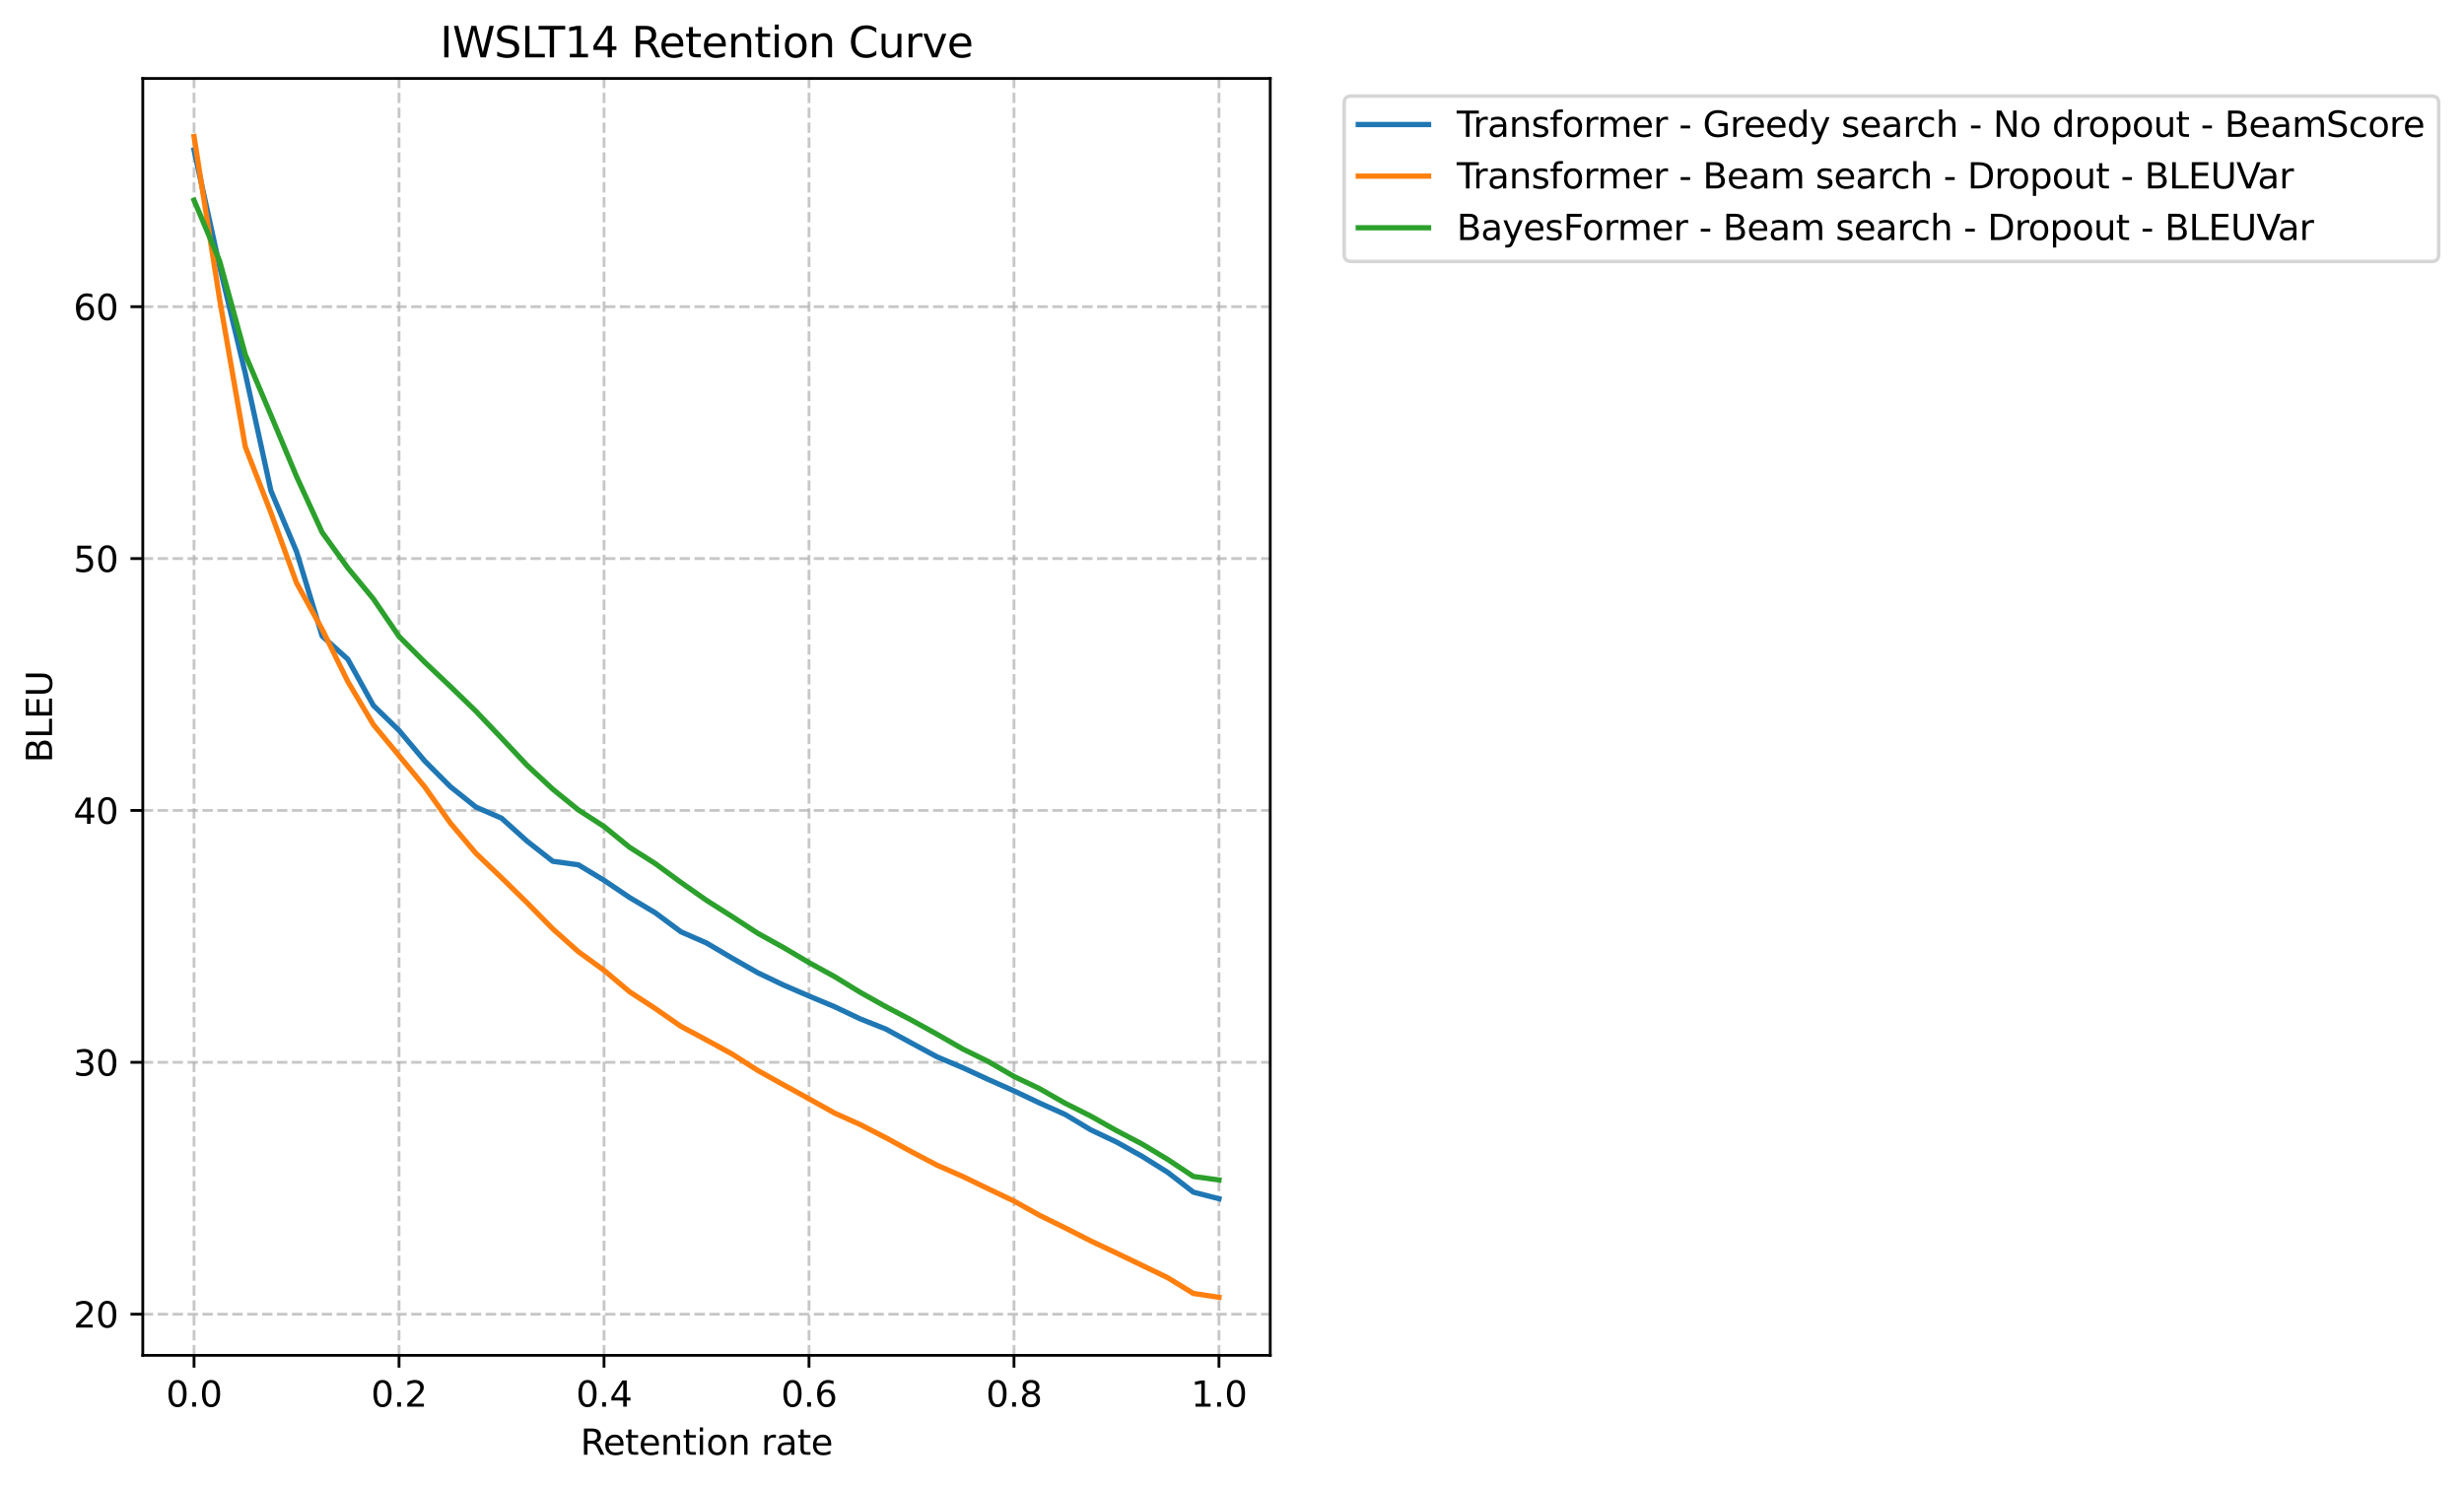 <?xml version="1.0" encoding="utf-8" standalone="no"?>
<!DOCTYPE svg PUBLIC "-//W3C//DTD SVG 1.1//EN"
  "http://www.w3.org/Graphics/SVG/1.1/DTD/svg11.dtd">
<svg xmlns:xlink="http://www.w3.org/1999/xlink" width="700.666pt" height="423.034pt" viewBox="0 0 700.666 423.034" xmlns="http://www.w3.org/2000/svg" version="1.1">
 <defs>
  <style type="text/css">*{stroke-linejoin: round; stroke-linecap: butt}</style>
 </defs>
 <g id="figure_1">
  <g id="patch_1">
   <path d="M -0 423.034 
L 700.666 423.034 
L 700.666 0 
L -0 0 
z
" style="fill: #ffffff"/>
  </g>
  <g id="axes_1">
   <g id="patch_2">
    <path d="M 40.603 385.478 
L 361.203 385.478 
L 361.203 22.318 
L 40.603 22.318 
z
" style="fill: #ffffff"/>
   </g>
   <g id="matplotlib.axis_1">
    <g id="xtick_1">
     <g id="line2d_1">
      <path d="M 55.176 385.478 
L 55.176 22.318 
" clip-path="url(#p3403a97302)" style="fill: none; stroke-dasharray: 2.96,1.28; stroke-dashoffset: 0; stroke: #b0b0b0; stroke-opacity: 0.7; stroke-width: 0.8"/>
     </g>
     <g id="line2d_2">
      <defs>
       <path id="m1ff99e1f69" d="M 0 0 
L 0 3.5 
" style="stroke: #000000; stroke-width: 0.8"/>
      </defs>
      <g>
       <use xlink:href="#m1ff99e1f69" x="55.176" y="385.478" style="stroke: #000000; stroke-width: 0.8"/>
      </g>
     </g>
     <g id="text_1">
      <!-- 0.0 -->
      <g transform="translate(47.224 400.077) scale(0.1 -0.1)">
       <defs>
        <path id="DejaVuSans-30" d="M 2034 4250 
Q 1547 4250 1301 3770 
Q 1056 3291 1056 2328 
Q 1056 1369 1301 889 
Q 1547 409 2034 409 
Q 2525 409 2770 889 
Q 3016 1369 3016 2328 
Q 3016 3291 2770 3770 
Q 2525 4250 2034 4250 
z
M 2034 4750 
Q 2819 4750 3233 4129 
Q 3647 3509 3647 2328 
Q 3647 1150 3233 529 
Q 2819 -91 2034 -91 
Q 1250 -91 836 529 
Q 422 1150 422 2328 
Q 422 3509 836 4129 
Q 1250 4750 2034 4750 
z
" transform="scale(0.016)"/>
        <path id="DejaVuSans-2e" d="M 684 794 
L 1344 794 
L 1344 0 
L 684 0 
L 684 794 
z
" transform="scale(0.016)"/>
       </defs>
       <use xlink:href="#DejaVuSans-30"/>
       <use xlink:href="#DejaVuSans-2e" transform="translate(63.623 0)"/>
       <use xlink:href="#DejaVuSans-30" transform="translate(95.41 0)"/>
      </g>
     </g>
    </g>
    <g id="xtick_2">
     <g id="line2d_3">
      <path d="M 113.467 385.478 
L 113.467 22.318 
" clip-path="url(#p3403a97302)" style="fill: none; stroke-dasharray: 2.96,1.28; stroke-dashoffset: 0; stroke: #b0b0b0; stroke-opacity: 0.7; stroke-width: 0.8"/>
     </g>
     <g id="line2d_4">
      <g>
       <use xlink:href="#m1ff99e1f69" x="113.467" y="385.478" style="stroke: #000000; stroke-width: 0.8"/>
      </g>
     </g>
     <g id="text_2">
      <!-- 0.2 -->
      <g transform="translate(105.515 400.077) scale(0.1 -0.1)">
       <defs>
        <path id="DejaVuSans-32" d="M 1228 531 
L 3431 531 
L 3431 0 
L 469 0 
L 469 531 
Q 828 903 1448 1529 
Q 2069 2156 2228 2338 
Q 2531 2678 2651 2914 
Q 2772 3150 2772 3378 
Q 2772 3750 2511 3984 
Q 2250 4219 1831 4219 
Q 1534 4219 1204 4116 
Q 875 4013 500 3803 
L 500 4441 
Q 881 4594 1212 4672 
Q 1544 4750 1819 4750 
Q 2544 4750 2975 4387 
Q 3406 4025 3406 3419 
Q 3406 3131 3298 2873 
Q 3191 2616 2906 2266 
Q 2828 2175 2409 1742 
Q 1991 1309 1228 531 
z
" transform="scale(0.016)"/>
       </defs>
       <use xlink:href="#DejaVuSans-30"/>
       <use xlink:href="#DejaVuSans-2e" transform="translate(63.623 0)"/>
       <use xlink:href="#DejaVuSans-32" transform="translate(95.41 0)"/>
      </g>
     </g>
    </g>
    <g id="xtick_3">
     <g id="line2d_5">
      <path d="M 171.758 385.478 
L 171.758 22.318 
" clip-path="url(#p3403a97302)" style="fill: none; stroke-dasharray: 2.96,1.28; stroke-dashoffset: 0; stroke: #b0b0b0; stroke-opacity: 0.7; stroke-width: 0.8"/>
     </g>
     <g id="line2d_6">
      <g>
       <use xlink:href="#m1ff99e1f69" x="171.758" y="385.478" style="stroke: #000000; stroke-width: 0.8"/>
      </g>
     </g>
     <g id="text_3">
      <!-- 0.4 -->
      <g transform="translate(163.806 400.077) scale(0.1 -0.1)">
       <defs>
        <path id="DejaVuSans-34" d="M 2419 4116 
L 825 1625 
L 2419 1625 
L 2419 4116 
z
M 2253 4666 
L 3047 4666 
L 3047 1625 
L 3713 1625 
L 3713 1100 
L 3047 1100 
L 3047 0 
L 2419 0 
L 2419 1100 
L 313 1100 
L 313 1709 
L 2253 4666 
z
" transform="scale(0.016)"/>
       </defs>
       <use xlink:href="#DejaVuSans-30"/>
       <use xlink:href="#DejaVuSans-2e" transform="translate(63.623 0)"/>
       <use xlink:href="#DejaVuSans-34" transform="translate(95.41 0)"/>
      </g>
     </g>
    </g>
    <g id="xtick_4">
     <g id="line2d_7">
      <path d="M 230.049 385.478 
L 230.049 22.318 
" clip-path="url(#p3403a97302)" style="fill: none; stroke-dasharray: 2.96,1.28; stroke-dashoffset: 0; stroke: #b0b0b0; stroke-opacity: 0.7; stroke-width: 0.8"/>
     </g>
     <g id="line2d_8">
      <g>
       <use xlink:href="#m1ff99e1f69" x="230.049" y="385.478" style="stroke: #000000; stroke-width: 0.8"/>
      </g>
     </g>
     <g id="text_4">
      <!-- 0.6 -->
      <g transform="translate(222.097 400.077) scale(0.1 -0.1)">
       <defs>
        <path id="DejaVuSans-36" d="M 2113 2584 
Q 1688 2584 1439 2293 
Q 1191 2003 1191 1497 
Q 1191 994 1439 701 
Q 1688 409 2113 409 
Q 2538 409 2786 701 
Q 3034 994 3034 1497 
Q 3034 2003 2786 2293 
Q 2538 2584 2113 2584 
z
M 3366 4563 
L 3366 3988 
Q 3128 4100 2886 4159 
Q 2644 4219 2406 4219 
Q 1781 4219 1451 3797 
Q 1122 3375 1075 2522 
Q 1259 2794 1537 2939 
Q 1816 3084 2150 3084 
Q 2853 3084 3261 2657 
Q 3669 2231 3669 1497 
Q 3669 778 3244 343 
Q 2819 -91 2113 -91 
Q 1303 -91 875 529 
Q 447 1150 447 2328 
Q 447 3434 972 4092 
Q 1497 4750 2381 4750 
Q 2619 4750 2861 4703 
Q 3103 4656 3366 4563 
z
" transform="scale(0.016)"/>
       </defs>
       <use xlink:href="#DejaVuSans-30"/>
       <use xlink:href="#DejaVuSans-2e" transform="translate(63.623 0)"/>
       <use xlink:href="#DejaVuSans-36" transform="translate(95.41 0)"/>
      </g>
     </g>
    </g>
    <g id="xtick_5">
     <g id="line2d_9">
      <path d="M 288.339 385.478 
L 288.339 22.318 
" clip-path="url(#p3403a97302)" style="fill: none; stroke-dasharray: 2.96,1.28; stroke-dashoffset: 0; stroke: #b0b0b0; stroke-opacity: 0.7; stroke-width: 0.8"/>
     </g>
     <g id="line2d_10">
      <g>
       <use xlink:href="#m1ff99e1f69" x="288.339" y="385.478" style="stroke: #000000; stroke-width: 0.8"/>
      </g>
     </g>
     <g id="text_5">
      <!-- 0.8 -->
      <g transform="translate(280.388 400.077) scale(0.1 -0.1)">
       <defs>
        <path id="DejaVuSans-38" d="M 2034 2216 
Q 1584 2216 1326 1975 
Q 1069 1734 1069 1313 
Q 1069 891 1326 650 
Q 1584 409 2034 409 
Q 2484 409 2743 651 
Q 3003 894 3003 1313 
Q 3003 1734 2745 1975 
Q 2488 2216 2034 2216 
z
M 1403 2484 
Q 997 2584 770 2862 
Q 544 3141 544 3541 
Q 544 4100 942 4425 
Q 1341 4750 2034 4750 
Q 2731 4750 3128 4425 
Q 3525 4100 3525 3541 
Q 3525 3141 3298 2862 
Q 3072 2584 2669 2484 
Q 3125 2378 3379 2068 
Q 3634 1759 3634 1313 
Q 3634 634 3220 271 
Q 2806 -91 2034 -91 
Q 1263 -91 848 271 
Q 434 634 434 1313 
Q 434 1759 690 2068 
Q 947 2378 1403 2484 
z
M 1172 3481 
Q 1172 3119 1398 2916 
Q 1625 2713 2034 2713 
Q 2441 2713 2670 2916 
Q 2900 3119 2900 3481 
Q 2900 3844 2670 4047 
Q 2441 4250 2034 4250 
Q 1625 4250 1398 4047 
Q 1172 3844 1172 3481 
z
" transform="scale(0.016)"/>
       </defs>
       <use xlink:href="#DejaVuSans-30"/>
       <use xlink:href="#DejaVuSans-2e" transform="translate(63.623 0)"/>
       <use xlink:href="#DejaVuSans-38" transform="translate(95.41 0)"/>
      </g>
     </g>
    </g>
    <g id="xtick_6">
     <g id="line2d_11">
      <path d="M 346.63 385.478 
L 346.63 22.318 
" clip-path="url(#p3403a97302)" style="fill: none; stroke-dasharray: 2.96,1.28; stroke-dashoffset: 0; stroke: #b0b0b0; stroke-opacity: 0.7; stroke-width: 0.8"/>
     </g>
     <g id="line2d_12">
      <g>
       <use xlink:href="#m1ff99e1f69" x="346.63" y="385.478" style="stroke: #000000; stroke-width: 0.8"/>
      </g>
     </g>
     <g id="text_6">
      <!-- 1.0 -->
      <g transform="translate(338.679 400.077) scale(0.1 -0.1)">
       <defs>
        <path id="DejaVuSans-31" d="M 794 531 
L 1825 531 
L 1825 4091 
L 703 3866 
L 703 4441 
L 1819 4666 
L 2450 4666 
L 2450 531 
L 3481 531 
L 3481 0 
L 794 0 
L 794 531 
z
" transform="scale(0.016)"/>
       </defs>
       <use xlink:href="#DejaVuSans-31"/>
       <use xlink:href="#DejaVuSans-2e" transform="translate(63.623 0)"/>
       <use xlink:href="#DejaVuSans-30" transform="translate(95.41 0)"/>
      </g>
     </g>
    </g>
    <g id="text_7">
     <!-- Retention rate -->
     <g transform="translate(165.049 413.755) scale(0.1 -0.1)">
      <defs>
       <path id="DejaVuSans-52" d="M 2841 2188 
Q 3044 2119 3236 1894 
Q 3428 1669 3622 1275 
L 4263 0 
L 3584 0 
L 2988 1197 
Q 2756 1666 2539 1819 
Q 2322 1972 1947 1972 
L 1259 1972 
L 1259 0 
L 628 0 
L 628 4666 
L 2053 4666 
Q 2853 4666 3247 4331 
Q 3641 3997 3641 3322 
Q 3641 2881 3436 2590 
Q 3231 2300 2841 2188 
z
M 1259 4147 
L 1259 2491 
L 2053 2491 
Q 2509 2491 2742 2702 
Q 2975 2913 2975 3322 
Q 2975 3731 2742 3939 
Q 2509 4147 2053 4147 
L 1259 4147 
z
" transform="scale(0.016)"/>
       <path id="DejaVuSans-65" d="M 3597 1894 
L 3597 1613 
L 953 1613 
Q 991 1019 1311 708 
Q 1631 397 2203 397 
Q 2534 397 2845 478 
Q 3156 559 3463 722 
L 3463 178 
Q 3153 47 2828 -22 
Q 2503 -91 2169 -91 
Q 1331 -91 842 396 
Q 353 884 353 1716 
Q 353 2575 817 3079 
Q 1281 3584 2069 3584 
Q 2775 3584 3186 3129 
Q 3597 2675 3597 1894 
z
M 3022 2063 
Q 3016 2534 2758 2815 
Q 2500 3097 2075 3097 
Q 1594 3097 1305 2825 
Q 1016 2553 972 2059 
L 3022 2063 
z
" transform="scale(0.016)"/>
       <path id="DejaVuSans-74" d="M 1172 4494 
L 1172 3500 
L 2356 3500 
L 2356 3053 
L 1172 3053 
L 1172 1153 
Q 1172 725 1289 603 
Q 1406 481 1766 481 
L 2356 481 
L 2356 0 
L 1766 0 
Q 1100 0 847 248 
Q 594 497 594 1153 
L 594 3053 
L 172 3053 
L 172 3500 
L 594 3500 
L 594 4494 
L 1172 4494 
z
" transform="scale(0.016)"/>
       <path id="DejaVuSans-6e" d="M 3513 2113 
L 3513 0 
L 2938 0 
L 2938 2094 
Q 2938 2591 2744 2837 
Q 2550 3084 2163 3084 
Q 1697 3084 1428 2787 
Q 1159 2491 1159 1978 
L 1159 0 
L 581 0 
L 581 3500 
L 1159 3500 
L 1159 2956 
Q 1366 3272 1645 3428 
Q 1925 3584 2291 3584 
Q 2894 3584 3203 3211 
Q 3513 2838 3513 2113 
z
" transform="scale(0.016)"/>
       <path id="DejaVuSans-69" d="M 603 3500 
L 1178 3500 
L 1178 0 
L 603 0 
L 603 3500 
z
M 603 4863 
L 1178 4863 
L 1178 4134 
L 603 4134 
L 603 4863 
z
" transform="scale(0.016)"/>
       <path id="DejaVuSans-6f" d="M 1959 3097 
Q 1497 3097 1228 2736 
Q 959 2375 959 1747 
Q 959 1119 1226 758 
Q 1494 397 1959 397 
Q 2419 397 2687 759 
Q 2956 1122 2956 1747 
Q 2956 2369 2687 2733 
Q 2419 3097 1959 3097 
z
M 1959 3584 
Q 2709 3584 3137 3096 
Q 3566 2609 3566 1747 
Q 3566 888 3137 398 
Q 2709 -91 1959 -91 
Q 1206 -91 779 398 
Q 353 888 353 1747 
Q 353 2609 779 3096 
Q 1206 3584 1959 3584 
z
" transform="scale(0.016)"/>
       <path id="DejaVuSans-20" transform="scale(0.016)"/>
       <path id="DejaVuSans-72" d="M 2631 2963 
Q 2534 3019 2420 3045 
Q 2306 3072 2169 3072 
Q 1681 3072 1420 2755 
Q 1159 2438 1159 1844 
L 1159 0 
L 581 0 
L 581 3500 
L 1159 3500 
L 1159 2956 
Q 1341 3275 1631 3429 
Q 1922 3584 2338 3584 
Q 2397 3584 2469 3576 
Q 2541 3569 2628 3553 
L 2631 2963 
z
" transform="scale(0.016)"/>
       <path id="DejaVuSans-61" d="M 2194 1759 
Q 1497 1759 1228 1600 
Q 959 1441 959 1056 
Q 959 750 1161 570 
Q 1363 391 1709 391 
Q 2188 391 2477 730 
Q 2766 1069 2766 1631 
L 2766 1759 
L 2194 1759 
z
M 3341 1997 
L 3341 0 
L 2766 0 
L 2766 531 
Q 2569 213 2275 61 
Q 1981 -91 1556 -91 
Q 1019 -91 701 211 
Q 384 513 384 1019 
Q 384 1609 779 1909 
Q 1175 2209 1959 2209 
L 2766 2209 
L 2766 2266 
Q 2766 2663 2505 2880 
Q 2244 3097 1772 3097 
Q 1472 3097 1187 3025 
Q 903 2953 641 2809 
L 641 3341 
Q 956 3463 1253 3523 
Q 1550 3584 1831 3584 
Q 2591 3584 2966 3190 
Q 3341 2797 3341 1997 
z
" transform="scale(0.016)"/>
      </defs>
      <use xlink:href="#DejaVuSans-52"/>
      <use xlink:href="#DejaVuSans-65" transform="translate(64.982 0)"/>
      <use xlink:href="#DejaVuSans-74" transform="translate(126.506 0)"/>
      <use xlink:href="#DejaVuSans-65" transform="translate(165.715 0)"/>
      <use xlink:href="#DejaVuSans-6e" transform="translate(227.238 0)"/>
      <use xlink:href="#DejaVuSans-74" transform="translate(290.617 0)"/>
      <use xlink:href="#DejaVuSans-69" transform="translate(329.826 0)"/>
      <use xlink:href="#DejaVuSans-6f" transform="translate(357.609 0)"/>
      <use xlink:href="#DejaVuSans-6e" transform="translate(418.791 0)"/>
      <use xlink:href="#DejaVuSans-20" transform="translate(482.17 0)"/>
      <use xlink:href="#DejaVuSans-72" transform="translate(513.957 0)"/>
      <use xlink:href="#DejaVuSans-61" transform="translate(555.07 0)"/>
      <use xlink:href="#DejaVuSans-74" transform="translate(616.35 0)"/>
      <use xlink:href="#DejaVuSans-65" transform="translate(655.559 0)"/>
     </g>
    </g>
   </g>
   <g id="matplotlib.axis_2">
    <g id="ytick_1">
     <g id="line2d_13">
      <path d="M 40.603 373.767 
L 361.203 373.767 
" clip-path="url(#p3403a97302)" style="fill: none; stroke-dasharray: 2.96,1.28; stroke-dashoffset: 0; stroke: #b0b0b0; stroke-opacity: 0.7; stroke-width: 0.8"/>
     </g>
     <g id="line2d_14">
      <defs>
       <path id="m0d10ce9060" d="M 0 0 
L -3.5 0 
" style="stroke: #000000; stroke-width: 0.8"/>
      </defs>
      <g>
       <use xlink:href="#m0d10ce9060" x="40.603" y="373.767" style="stroke: #000000; stroke-width: 0.8"/>
      </g>
     </g>
     <g id="text_8">
      <!-- 20 -->
      <g transform="translate(20.878 377.566) scale(0.1 -0.1)">
       <use xlink:href="#DejaVuSans-32"/>
       <use xlink:href="#DejaVuSans-30" transform="translate(63.623 0)"/>
      </g>
     </g>
    </g>
    <g id="ytick_2">
     <g id="line2d_15">
      <path d="M 40.603 302.132 
L 361.203 302.132 
" clip-path="url(#p3403a97302)" style="fill: none; stroke-dasharray: 2.96,1.28; stroke-dashoffset: 0; stroke: #b0b0b0; stroke-opacity: 0.7; stroke-width: 0.8"/>
     </g>
     <g id="line2d_16">
      <g>
       <use xlink:href="#m0d10ce9060" x="40.603" y="302.132" style="stroke: #000000; stroke-width: 0.8"/>
      </g>
     </g>
     <g id="text_9">
      <!-- 30 -->
      <g transform="translate(20.878 305.931) scale(0.1 -0.1)">
       <defs>
        <path id="DejaVuSans-33" d="M 2597 2516 
Q 3050 2419 3304 2112 
Q 3559 1806 3559 1356 
Q 3559 666 3084 287 
Q 2609 -91 1734 -91 
Q 1441 -91 1130 -33 
Q 819 25 488 141 
L 488 750 
Q 750 597 1062 519 
Q 1375 441 1716 441 
Q 2309 441 2620 675 
Q 2931 909 2931 1356 
Q 2931 1769 2642 2001 
Q 2353 2234 1838 2234 
L 1294 2234 
L 1294 2753 
L 1863 2753 
Q 2328 2753 2575 2939 
Q 2822 3125 2822 3475 
Q 2822 3834 2567 4026 
Q 2313 4219 1838 4219 
Q 1578 4219 1281 4162 
Q 984 4106 628 3988 
L 628 4550 
Q 988 4650 1302 4700 
Q 1616 4750 1894 4750 
Q 2613 4750 3031 4423 
Q 3450 4097 3450 3541 
Q 3450 3153 3228 2886 
Q 3006 2619 2597 2516 
z
" transform="scale(0.016)"/>
       </defs>
       <use xlink:href="#DejaVuSans-33"/>
       <use xlink:href="#DejaVuSans-30" transform="translate(63.623 0)"/>
      </g>
     </g>
    </g>
    <g id="ytick_3">
     <g id="line2d_17">
      <path d="M 40.603 230.496 
L 361.203 230.496 
" clip-path="url(#p3403a97302)" style="fill: none; stroke-dasharray: 2.96,1.28; stroke-dashoffset: 0; stroke: #b0b0b0; stroke-opacity: 0.7; stroke-width: 0.8"/>
     </g>
     <g id="line2d_18">
      <g>
       <use xlink:href="#m0d10ce9060" x="40.603" y="230.496" style="stroke: #000000; stroke-width: 0.8"/>
      </g>
     </g>
     <g id="text_10">
      <!-- 40 -->
      <g transform="translate(20.878 234.295) scale(0.1 -0.1)">
       <use xlink:href="#DejaVuSans-34"/>
       <use xlink:href="#DejaVuSans-30" transform="translate(63.623 0)"/>
      </g>
     </g>
    </g>
    <g id="ytick_4">
     <g id="line2d_19">
      <path d="M 40.603 158.861 
L 361.203 158.861 
" clip-path="url(#p3403a97302)" style="fill: none; stroke-dasharray: 2.96,1.28; stroke-dashoffset: 0; stroke: #b0b0b0; stroke-opacity: 0.7; stroke-width: 0.8"/>
     </g>
     <g id="line2d_20">
      <g>
       <use xlink:href="#m0d10ce9060" x="40.603" y="158.861" style="stroke: #000000; stroke-width: 0.8"/>
      </g>
     </g>
     <g id="text_11">
      <!-- 50 -->
      <g transform="translate(20.878 162.66) scale(0.1 -0.1)">
       <defs>
        <path id="DejaVuSans-35" d="M 691 4666 
L 3169 4666 
L 3169 4134 
L 1269 4134 
L 1269 2991 
Q 1406 3038 1543 3061 
Q 1681 3084 1819 3084 
Q 2600 3084 3056 2656 
Q 3513 2228 3513 1497 
Q 3513 744 3044 326 
Q 2575 -91 1722 -91 
Q 1428 -91 1123 -41 
Q 819 9 494 109 
L 494 744 
Q 775 591 1075 516 
Q 1375 441 1709 441 
Q 2250 441 2565 725 
Q 2881 1009 2881 1497 
Q 2881 1984 2565 2268 
Q 2250 2553 1709 2553 
Q 1456 2553 1204 2497 
Q 953 2441 691 2322 
L 691 4666 
z
" transform="scale(0.016)"/>
       </defs>
       <use xlink:href="#DejaVuSans-35"/>
       <use xlink:href="#DejaVuSans-30" transform="translate(63.623 0)"/>
      </g>
     </g>
    </g>
    <g id="ytick_5">
     <g id="line2d_21">
      <path d="M 40.603 87.225 
L 361.203 87.225 
" clip-path="url(#p3403a97302)" style="fill: none; stroke-dasharray: 2.96,1.28; stroke-dashoffset: 0; stroke: #b0b0b0; stroke-opacity: 0.7; stroke-width: 0.8"/>
     </g>
     <g id="line2d_22">
      <g>
       <use xlink:href="#m0d10ce9060" x="40.603" y="87.225" style="stroke: #000000; stroke-width: 0.8"/>
      </g>
     </g>
     <g id="text_12">
      <!-- 60 -->
      <g transform="translate(20.878 91.024) scale(0.1 -0.1)">
       <use xlink:href="#DejaVuSans-36"/>
       <use xlink:href="#DejaVuSans-30" transform="translate(63.623 0)"/>
      </g>
     </g>
    </g>
    <g id="text_13">
     <!-- BLEU -->
     <g transform="translate(14.798 216.933) rotate(-90) scale(0.1 -0.1)">
      <defs>
       <path id="DejaVuSans-42" d="M 1259 2228 
L 1259 519 
L 2272 519 
Q 2781 519 3026 730 
Q 3272 941 3272 1375 
Q 3272 1813 3026 2020 
Q 2781 2228 2272 2228 
L 1259 2228 
z
M 1259 4147 
L 1259 2741 
L 2194 2741 
Q 2656 2741 2882 2914 
Q 3109 3088 3109 3444 
Q 3109 3797 2882 3972 
Q 2656 4147 2194 4147 
L 1259 4147 
z
M 628 4666 
L 2241 4666 
Q 2963 4666 3353 4366 
Q 3744 4066 3744 3513 
Q 3744 3084 3544 2831 
Q 3344 2578 2956 2516 
Q 3422 2416 3680 2098 
Q 3938 1781 3938 1306 
Q 3938 681 3513 340 
Q 3088 0 2303 0 
L 628 0 
L 628 4666 
z
" transform="scale(0.016)"/>
       <path id="DejaVuSans-4c" d="M 628 4666 
L 1259 4666 
L 1259 531 
L 3531 531 
L 3531 0 
L 628 0 
L 628 4666 
z
" transform="scale(0.016)"/>
       <path id="DejaVuSans-45" d="M 628 4666 
L 3578 4666 
L 3578 4134 
L 1259 4134 
L 1259 2753 
L 3481 2753 
L 3481 2222 
L 1259 2222 
L 1259 531 
L 3634 531 
L 3634 0 
L 628 0 
L 628 4666 
z
" transform="scale(0.016)"/>
       <path id="DejaVuSans-55" d="M 556 4666 
L 1191 4666 
L 1191 1831 
Q 1191 1081 1462 751 
Q 1734 422 2344 422 
Q 2950 422 3222 751 
Q 3494 1081 3494 1831 
L 3494 4666 
L 4128 4666 
L 4128 1753 
Q 4128 841 3676 375 
Q 3225 -91 2344 -91 
Q 1459 -91 1007 375 
Q 556 841 556 1753 
L 556 4666 
z
" transform="scale(0.016)"/>
      </defs>
      <use xlink:href="#DejaVuSans-42"/>
      <use xlink:href="#DejaVuSans-4c" transform="translate(68.604 0)"/>
      <use xlink:href="#DejaVuSans-45" transform="translate(124.316 0)"/>
      <use xlink:href="#DejaVuSans-55" transform="translate(187.5 0)"/>
     </g>
    </g>
   </g>
   <g id="line2d_23">
    <path d="M 55.176 42.658 
L 62.462 75.802 
L 69.749 106.168 
L 77.035 139.563 
L 84.321 156.864 
L 91.608 180.909 
L 98.894 187.48 
L 106.18 200.652 
L 113.467 207.74 
L 120.753 216.413 
L 128.039 223.707 
L 135.326 229.547 
L 142.612 232.698 
L 149.899 239.252 
L 157.185 244.961 
L 164.471 245.962 
L 171.758 250.369 
L 179.044 255.273 
L 186.33 259.607 
L 193.617 265.013 
L 200.903 268.196 
L 208.189 272.507 
L 215.476 276.661 
L 222.762 280.139 
L 230.049 283.283 
L 237.335 286.333 
L 244.621 289.786 
L 251.908 292.682 
L 259.194 296.663 
L 266.48 300.589 
L 273.767 303.669 
L 281.053 307.026 
L 288.339 310.266 
L 295.626 313.718 
L 302.912 316.987 
L 310.199 321.356 
L 317.485 324.806 
L 324.771 328.878 
L 332.058 333.437 
L 339.344 339.063 
L 346.63 340.935 
" clip-path="url(#p3403a97302)" style="fill: none; stroke: #1f77b4; stroke-width: 1.5; stroke-linecap: square"/>
   </g>
   <g id="line2d_24">
    <path d="M 55.176 38.825 
L 62.462 85.164 
L 69.749 127.062 
L 77.035 145.825 
L 84.321 165.783 
L 91.608 178.981 
L 98.894 193.816 
L 106.18 206.096 
L 113.467 214.917 
L 120.753 223.766 
L 128.039 234.056 
L 135.326 242.688 
L 142.612 249.635 
L 149.899 256.773 
L 157.185 264.178 
L 164.471 270.682 
L 171.758 275.962 
L 179.044 282.088 
L 186.33 286.837 
L 193.617 291.905 
L 200.903 295.795 
L 208.189 299.78 
L 215.476 304.455 
L 222.762 308.513 
L 230.049 312.514 
L 237.335 316.581 
L 244.621 319.845 
L 251.908 323.588 
L 259.194 327.578 
L 266.48 331.404 
L 273.767 334.606 
L 281.053 338.126 
L 288.339 341.596 
L 295.626 345.661 
L 302.912 349.243 
L 310.199 352.953 
L 317.485 356.382 
L 324.771 359.881 
L 332.058 363.397 
L 339.344 367.874 
L 346.63 368.971 
" clip-path="url(#p3403a97302)" style="fill: none; stroke: #ff7f0e; stroke-width: 1.5; stroke-linecap: square"/>
   </g>
   <g id="line2d_25">
    <path d="M 55.176 56.951 
L 62.462 74.253 
L 69.749 100.849 
L 77.035 118.074 
L 84.321 135.505 
L 91.608 151.416 
L 98.894 161.512 
L 106.18 170.336 
L 113.467 181.02 
L 120.753 188.312 
L 128.039 195.215 
L 135.326 202.272 
L 142.612 209.923 
L 149.899 217.684 
L 157.185 224.461 
L 164.471 230.361 
L 171.758 235.068 
L 179.044 240.99 
L 186.33 245.615 
L 193.617 250.96 
L 200.903 256.068 
L 208.189 260.684 
L 215.476 265.432 
L 222.762 269.469 
L 230.049 273.778 
L 237.335 277.773 
L 244.621 282.235 
L 251.908 286.315 
L 259.194 290.143 
L 266.48 294.171 
L 273.767 298.343 
L 281.053 301.932 
L 288.339 306.158 
L 295.626 309.637 
L 302.912 313.794 
L 310.199 317.45 
L 317.485 321.56 
L 324.771 325.378 
L 332.058 329.767 
L 339.344 334.601 
L 346.63 335.607 
" clip-path="url(#p3403a97302)" style="fill: none; stroke: #2ca02c; stroke-width: 1.5; stroke-linecap: square"/>
   </g>
   <g id="patch_3">
    <path d="M 40.603 385.478 
L 40.603 22.318 
" style="fill: none; stroke: #000000; stroke-width: 0.8; stroke-linejoin: miter; stroke-linecap: square"/>
   </g>
   <g id="patch_4">
    <path d="M 361.203 385.478 
L 361.203 22.318 
" style="fill: none; stroke: #000000; stroke-width: 0.8; stroke-linejoin: miter; stroke-linecap: square"/>
   </g>
   <g id="patch_5">
    <path d="M 40.603 385.478 
L 361.203 385.478 
" style="fill: none; stroke: #000000; stroke-width: 0.8; stroke-linejoin: miter; stroke-linecap: square"/>
   </g>
   <g id="patch_6">
    <path d="M 40.603 22.318 
L 361.203 22.318 
" style="fill: none; stroke: #000000; stroke-width: 0.8; stroke-linejoin: miter; stroke-linecap: square"/>
   </g>
   <g id="text_14">
    <!-- IWSLT14 Retention Curve -->
    <g transform="translate(125.128 16.318) scale(0.12 -0.12)">
     <defs>
      <path id="DejaVuSans-49" d="M 628 4666 
L 1259 4666 
L 1259 0 
L 628 0 
L 628 4666 
z
" transform="scale(0.016)"/>
      <path id="DejaVuSans-57" d="M 213 4666 
L 850 4666 
L 1831 722 
L 2809 4666 
L 3519 4666 
L 4500 722 
L 5478 4666 
L 6119 4666 
L 4947 0 
L 4153 0 
L 3169 4050 
L 2175 0 
L 1381 0 
L 213 4666 
z
" transform="scale(0.016)"/>
      <path id="DejaVuSans-53" d="M 3425 4513 
L 3425 3897 
Q 3066 4069 2747 4153 
Q 2428 4238 2131 4238 
Q 1616 4238 1336 4038 
Q 1056 3838 1056 3469 
Q 1056 3159 1242 3001 
Q 1428 2844 1947 2747 
L 2328 2669 
Q 3034 2534 3370 2195 
Q 3706 1856 3706 1288 
Q 3706 609 3251 259 
Q 2797 -91 1919 -91 
Q 1588 -91 1214 -16 
Q 841 59 441 206 
L 441 856 
Q 825 641 1194 531 
Q 1563 422 1919 422 
Q 2459 422 2753 634 
Q 3047 847 3047 1241 
Q 3047 1584 2836 1778 
Q 2625 1972 2144 2069 
L 1759 2144 
Q 1053 2284 737 2584 
Q 422 2884 422 3419 
Q 422 4038 858 4394 
Q 1294 4750 2059 4750 
Q 2388 4750 2728 4690 
Q 3069 4631 3425 4513 
z
" transform="scale(0.016)"/>
      <path id="DejaVuSans-54" d="M -19 4666 
L 3928 4666 
L 3928 4134 
L 2272 4134 
L 2272 0 
L 1638 0 
L 1638 4134 
L -19 4134 
L -19 4666 
z
" transform="scale(0.016)"/>
      <path id="DejaVuSans-43" d="M 4122 4306 
L 4122 3641 
Q 3803 3938 3442 4084 
Q 3081 4231 2675 4231 
Q 1875 4231 1450 3742 
Q 1025 3253 1025 2328 
Q 1025 1406 1450 917 
Q 1875 428 2675 428 
Q 3081 428 3442 575 
Q 3803 722 4122 1019 
L 4122 359 
Q 3791 134 3420 21 
Q 3050 -91 2638 -91 
Q 1578 -91 968 557 
Q 359 1206 359 2328 
Q 359 3453 968 4101 
Q 1578 4750 2638 4750 
Q 3056 4750 3426 4639 
Q 3797 4528 4122 4306 
z
" transform="scale(0.016)"/>
      <path id="DejaVuSans-75" d="M 544 1381 
L 544 3500 
L 1119 3500 
L 1119 1403 
Q 1119 906 1312 657 
Q 1506 409 1894 409 
Q 2359 409 2629 706 
Q 2900 1003 2900 1516 
L 2900 3500 
L 3475 3500 
L 3475 0 
L 2900 0 
L 2900 538 
Q 2691 219 2414 64 
Q 2138 -91 1772 -91 
Q 1169 -91 856 284 
Q 544 659 544 1381 
z
M 1991 3584 
L 1991 3584 
z
" transform="scale(0.016)"/>
      <path id="DejaVuSans-76" d="M 191 3500 
L 800 3500 
L 1894 563 
L 2988 3500 
L 3597 3500 
L 2284 0 
L 1503 0 
L 191 3500 
z
" transform="scale(0.016)"/>
     </defs>
     <use xlink:href="#DejaVuSans-49"/>
     <use xlink:href="#DejaVuSans-57" transform="translate(29.492 0)"/>
     <use xlink:href="#DejaVuSans-53" transform="translate(128.369 0)"/>
     <use xlink:href="#DejaVuSans-4c" transform="translate(191.846 0)"/>
     <use xlink:href="#DejaVuSans-54" transform="translate(233.809 0)"/>
     <use xlink:href="#DejaVuSans-31" transform="translate(294.893 0)"/>
     <use xlink:href="#DejaVuSans-34" transform="translate(358.516 0)"/>
     <use xlink:href="#DejaVuSans-20" transform="translate(422.139 0)"/>
     <use xlink:href="#DejaVuSans-52" transform="translate(453.926 0)"/>
     <use xlink:href="#DejaVuSans-65" transform="translate(518.908 0)"/>
     <use xlink:href="#DejaVuSans-74" transform="translate(580.432 0)"/>
     <use xlink:href="#DejaVuSans-65" transform="translate(619.641 0)"/>
     <use xlink:href="#DejaVuSans-6e" transform="translate(681.164 0)"/>
     <use xlink:href="#DejaVuSans-74" transform="translate(744.543 0)"/>
     <use xlink:href="#DejaVuSans-69" transform="translate(783.752 0)"/>
     <use xlink:href="#DejaVuSans-6f" transform="translate(811.535 0)"/>
     <use xlink:href="#DejaVuSans-6e" transform="translate(872.717 0)"/>
     <use xlink:href="#DejaVuSans-20" transform="translate(936.096 0)"/>
     <use xlink:href="#DejaVuSans-43" transform="translate(967.883 0)"/>
     <use xlink:href="#DejaVuSans-75" transform="translate(1037.707 0)"/>
     <use xlink:href="#DejaVuSans-72" transform="translate(1101.086 0)"/>
     <use xlink:href="#DejaVuSans-76" transform="translate(1142.199 0)"/>
     <use xlink:href="#DejaVuSans-65" transform="translate(1201.379 0)"/>
    </g>
   </g>
   <g id="legend_1">
    <g id="patch_7">
     <path d="M 384.233 74.353 
L 691.466 74.353 
Q 693.466 74.353 693.466 72.353 
L 693.466 29.318 
Q 693.466 27.318 691.466 27.318 
L 384.233 27.318 
Q 382.233 27.318 382.233 29.318 
L 382.233 72.353 
Q 382.233 74.353 384.233 74.353 
z
" style="fill: #ffffff; opacity: 0.8; stroke: #cccccc; stroke-linejoin: miter"/>
    </g>
    <g id="line2d_26">
     <path d="M 386.233 35.417 
L 396.233 35.417 
L 406.233 35.417 
" style="fill: none; stroke: #1f77b4; stroke-width: 1.5; stroke-linecap: square"/>
    </g>
    <g id="text_15">
     <!-- Transformer - Greedy search - No dropout - BeamScore -->
     <g transform="translate(414.233 38.917) scale(0.1 -0.1)">
      <defs>
       <path id="DejaVuSans-73" d="M 2834 3397 
L 2834 2853 
Q 2591 2978 2328 3040 
Q 2066 3103 1784 3103 
Q 1356 3103 1142 2972 
Q 928 2841 928 2578 
Q 928 2378 1081 2264 
Q 1234 2150 1697 2047 
L 1894 2003 
Q 2506 1872 2764 1633 
Q 3022 1394 3022 966 
Q 3022 478 2636 193 
Q 2250 -91 1575 -91 
Q 1294 -91 989 -36 
Q 684 19 347 128 
L 347 722 
Q 666 556 975 473 
Q 1284 391 1588 391 
Q 1994 391 2212 530 
Q 2431 669 2431 922 
Q 2431 1156 2273 1281 
Q 2116 1406 1581 1522 
L 1381 1569 
Q 847 1681 609 1914 
Q 372 2147 372 2553 
Q 372 3047 722 3315 
Q 1072 3584 1716 3584 
Q 2034 3584 2315 3537 
Q 2597 3491 2834 3397 
z
" transform="scale(0.016)"/>
       <path id="DejaVuSans-66" d="M 2375 4863 
L 2375 4384 
L 1825 4384 
Q 1516 4384 1395 4259 
Q 1275 4134 1275 3809 
L 1275 3500 
L 2222 3500 
L 2222 3053 
L 1275 3053 
L 1275 0 
L 697 0 
L 697 3053 
L 147 3053 
L 147 3500 
L 697 3500 
L 697 3744 
Q 697 4328 969 4595 
Q 1241 4863 1831 4863 
L 2375 4863 
z
" transform="scale(0.016)"/>
       <path id="DejaVuSans-6d" d="M 3328 2828 
Q 3544 3216 3844 3400 
Q 4144 3584 4550 3584 
Q 5097 3584 5394 3201 
Q 5691 2819 5691 2113 
L 5691 0 
L 5113 0 
L 5113 2094 
Q 5113 2597 4934 2840 
Q 4756 3084 4391 3084 
Q 3944 3084 3684 2787 
Q 3425 2491 3425 1978 
L 3425 0 
L 2847 0 
L 2847 2094 
Q 2847 2600 2669 2842 
Q 2491 3084 2119 3084 
Q 1678 3084 1418 2786 
Q 1159 2488 1159 1978 
L 1159 0 
L 581 0 
L 581 3500 
L 1159 3500 
L 1159 2956 
Q 1356 3278 1631 3431 
Q 1906 3584 2284 3584 
Q 2666 3584 2933 3390 
Q 3200 3197 3328 2828 
z
" transform="scale(0.016)"/>
       <path id="DejaVuSans-2d" d="M 313 2009 
L 1997 2009 
L 1997 1497 
L 313 1497 
L 313 2009 
z
" transform="scale(0.016)"/>
       <path id="DejaVuSans-47" d="M 3809 666 
L 3809 1919 
L 2778 1919 
L 2778 2438 
L 4434 2438 
L 4434 434 
Q 4069 175 3628 42 
Q 3188 -91 2688 -91 
Q 1594 -91 976 548 
Q 359 1188 359 2328 
Q 359 3472 976 4111 
Q 1594 4750 2688 4750 
Q 3144 4750 3555 4637 
Q 3966 4525 4313 4306 
L 4313 3634 
Q 3963 3931 3569 4081 
Q 3175 4231 2741 4231 
Q 1884 4231 1454 3753 
Q 1025 3275 1025 2328 
Q 1025 1384 1454 906 
Q 1884 428 2741 428 
Q 3075 428 3337 486 
Q 3600 544 3809 666 
z
" transform="scale(0.016)"/>
       <path id="DejaVuSans-64" d="M 2906 2969 
L 2906 4863 
L 3481 4863 
L 3481 0 
L 2906 0 
L 2906 525 
Q 2725 213 2448 61 
Q 2172 -91 1784 -91 
Q 1150 -91 751 415 
Q 353 922 353 1747 
Q 353 2572 751 3078 
Q 1150 3584 1784 3584 
Q 2172 3584 2448 3432 
Q 2725 3281 2906 2969 
z
M 947 1747 
Q 947 1113 1208 752 
Q 1469 391 1925 391 
Q 2381 391 2643 752 
Q 2906 1113 2906 1747 
Q 2906 2381 2643 2742 
Q 2381 3103 1925 3103 
Q 1469 3103 1208 2742 
Q 947 2381 947 1747 
z
" transform="scale(0.016)"/>
       <path id="DejaVuSans-79" d="M 2059 -325 
Q 1816 -950 1584 -1140 
Q 1353 -1331 966 -1331 
L 506 -1331 
L 506 -850 
L 844 -850 
Q 1081 -850 1212 -737 
Q 1344 -625 1503 -206 
L 1606 56 
L 191 3500 
L 800 3500 
L 1894 763 
L 2988 3500 
L 3597 3500 
L 2059 -325 
z
" transform="scale(0.016)"/>
       <path id="DejaVuSans-63" d="M 3122 3366 
L 3122 2828 
Q 2878 2963 2633 3030 
Q 2388 3097 2138 3097 
Q 1578 3097 1268 2742 
Q 959 2388 959 1747 
Q 959 1106 1268 751 
Q 1578 397 2138 397 
Q 2388 397 2633 464 
Q 2878 531 3122 666 
L 3122 134 
Q 2881 22 2623 -34 
Q 2366 -91 2075 -91 
Q 1284 -91 818 406 
Q 353 903 353 1747 
Q 353 2603 823 3093 
Q 1294 3584 2113 3584 
Q 2378 3584 2631 3529 
Q 2884 3475 3122 3366 
z
" transform="scale(0.016)"/>
       <path id="DejaVuSans-68" d="M 3513 2113 
L 3513 0 
L 2938 0 
L 2938 2094 
Q 2938 2591 2744 2837 
Q 2550 3084 2163 3084 
Q 1697 3084 1428 2787 
Q 1159 2491 1159 1978 
L 1159 0 
L 581 0 
L 581 4863 
L 1159 4863 
L 1159 2956 
Q 1366 3272 1645 3428 
Q 1925 3584 2291 3584 
Q 2894 3584 3203 3211 
Q 3513 2838 3513 2113 
z
" transform="scale(0.016)"/>
       <path id="DejaVuSans-4e" d="M 628 4666 
L 1478 4666 
L 3547 763 
L 3547 4666 
L 4159 4666 
L 4159 0 
L 3309 0 
L 1241 3903 
L 1241 0 
L 628 0 
L 628 4666 
z
" transform="scale(0.016)"/>
       <path id="DejaVuSans-70" d="M 1159 525 
L 1159 -1331 
L 581 -1331 
L 581 3500 
L 1159 3500 
L 1159 2969 
Q 1341 3281 1617 3432 
Q 1894 3584 2278 3584 
Q 2916 3584 3314 3078 
Q 3713 2572 3713 1747 
Q 3713 922 3314 415 
Q 2916 -91 2278 -91 
Q 1894 -91 1617 61 
Q 1341 213 1159 525 
z
M 3116 1747 
Q 3116 2381 2855 2742 
Q 2594 3103 2138 3103 
Q 1681 3103 1420 2742 
Q 1159 2381 1159 1747 
Q 1159 1113 1420 752 
Q 1681 391 2138 391 
Q 2594 391 2855 752 
Q 3116 1113 3116 1747 
z
" transform="scale(0.016)"/>
      </defs>
      <use xlink:href="#DejaVuSans-54"/>
      <use xlink:href="#DejaVuSans-72" transform="translate(46.334 0)"/>
      <use xlink:href="#DejaVuSans-61" transform="translate(87.447 0)"/>
      <use xlink:href="#DejaVuSans-6e" transform="translate(148.727 0)"/>
      <use xlink:href="#DejaVuSans-73" transform="translate(212.105 0)"/>
      <use xlink:href="#DejaVuSans-66" transform="translate(264.205 0)"/>
      <use xlink:href="#DejaVuSans-6f" transform="translate(299.41 0)"/>
      <use xlink:href="#DejaVuSans-72" transform="translate(360.592 0)"/>
      <use xlink:href="#DejaVuSans-6d" transform="translate(399.955 0)"/>
      <use xlink:href="#DejaVuSans-65" transform="translate(497.367 0)"/>
      <use xlink:href="#DejaVuSans-72" transform="translate(558.891 0)"/>
      <use xlink:href="#DejaVuSans-20" transform="translate(600.004 0)"/>
      <use xlink:href="#DejaVuSans-2d" transform="translate(631.791 0)"/>
      <use xlink:href="#DejaVuSans-20" transform="translate(667.875 0)"/>
      <use xlink:href="#DejaVuSans-47" transform="translate(699.662 0)"/>
      <use xlink:href="#DejaVuSans-72" transform="translate(777.152 0)"/>
      <use xlink:href="#DejaVuSans-65" transform="translate(816.016 0)"/>
      <use xlink:href="#DejaVuSans-65" transform="translate(877.539 0)"/>
      <use xlink:href="#DejaVuSans-64" transform="translate(939.062 0)"/>
      <use xlink:href="#DejaVuSans-79" transform="translate(1002.539 0)"/>
      <use xlink:href="#DejaVuSans-20" transform="translate(1061.719 0)"/>
      <use xlink:href="#DejaVuSans-73" transform="translate(1093.506 0)"/>
      <use xlink:href="#DejaVuSans-65" transform="translate(1145.605 0)"/>
      <use xlink:href="#DejaVuSans-61" transform="translate(1207.129 0)"/>
      <use xlink:href="#DejaVuSans-72" transform="translate(1268.408 0)"/>
      <use xlink:href="#DejaVuSans-63" transform="translate(1307.271 0)"/>
      <use xlink:href="#DejaVuSans-68" transform="translate(1362.252 0)"/>
      <use xlink:href="#DejaVuSans-20" transform="translate(1425.631 0)"/>
      <use xlink:href="#DejaVuSans-2d" transform="translate(1457.418 0)"/>
      <use xlink:href="#DejaVuSans-20" transform="translate(1493.502 0)"/>
      <use xlink:href="#DejaVuSans-4e" transform="translate(1525.289 0)"/>
      <use xlink:href="#DejaVuSans-6f" transform="translate(1600.094 0)"/>
      <use xlink:href="#DejaVuSans-20" transform="translate(1661.275 0)"/>
      <use xlink:href="#DejaVuSans-64" transform="translate(1693.062 0)"/>
      <use xlink:href="#DejaVuSans-72" transform="translate(1756.539 0)"/>
      <use xlink:href="#DejaVuSans-6f" transform="translate(1795.402 0)"/>
      <use xlink:href="#DejaVuSans-70" transform="translate(1856.584 0)"/>
      <use xlink:href="#DejaVuSans-6f" transform="translate(1920.061 0)"/>
      <use xlink:href="#DejaVuSans-75" transform="translate(1981.242 0)"/>
      <use xlink:href="#DejaVuSans-74" transform="translate(2044.621 0)"/>
      <use xlink:href="#DejaVuSans-20" transform="translate(2083.83 0)"/>
      <use xlink:href="#DejaVuSans-2d" transform="translate(2115.617 0)"/>
      <use xlink:href="#DejaVuSans-20" transform="translate(2151.701 0)"/>
      <use xlink:href="#DejaVuSans-42" transform="translate(2183.488 0)"/>
      <use xlink:href="#DejaVuSans-65" transform="translate(2252.092 0)"/>
      <use xlink:href="#DejaVuSans-61" transform="translate(2313.615 0)"/>
      <use xlink:href="#DejaVuSans-6d" transform="translate(2374.895 0)"/>
      <use xlink:href="#DejaVuSans-53" transform="translate(2472.307 0)"/>
      <use xlink:href="#DejaVuSans-63" transform="translate(2535.783 0)"/>
      <use xlink:href="#DejaVuSans-6f" transform="translate(2590.764 0)"/>
      <use xlink:href="#DejaVuSans-72" transform="translate(2651.945 0)"/>
      <use xlink:href="#DejaVuSans-65" transform="translate(2690.809 0)"/>
     </g>
    </g>
    <g id="line2d_27">
     <path d="M 386.233 50.095 
L 396.233 50.095 
L 406.233 50.095 
" style="fill: none; stroke: #ff7f0e; stroke-width: 1.5; stroke-linecap: square"/>
    </g>
    <g id="text_16">
     <!-- Transformer - Beam search - Dropout - BLEUVar -->
     <g transform="translate(414.233 53.595) scale(0.1 -0.1)">
      <defs>
       <path id="DejaVuSans-44" d="M 1259 4147 
L 1259 519 
L 2022 519 
Q 2988 519 3436 956 
Q 3884 1394 3884 2338 
Q 3884 3275 3436 3711 
Q 2988 4147 2022 4147 
L 1259 4147 
z
M 628 4666 
L 1925 4666 
Q 3281 4666 3915 4102 
Q 4550 3538 4550 2338 
Q 4550 1131 3912 565 
Q 3275 0 1925 0 
L 628 0 
L 628 4666 
z
" transform="scale(0.016)"/>
       <path id="DejaVuSans-56" d="M 1831 0 
L 50 4666 
L 709 4666 
L 2188 738 
L 3669 4666 
L 4325 4666 
L 2547 0 
L 1831 0 
z
" transform="scale(0.016)"/>
      </defs>
      <use xlink:href="#DejaVuSans-54"/>
      <use xlink:href="#DejaVuSans-72" transform="translate(46.334 0)"/>
      <use xlink:href="#DejaVuSans-61" transform="translate(87.447 0)"/>
      <use xlink:href="#DejaVuSans-6e" transform="translate(148.727 0)"/>
      <use xlink:href="#DejaVuSans-73" transform="translate(212.105 0)"/>
      <use xlink:href="#DejaVuSans-66" transform="translate(264.205 0)"/>
      <use xlink:href="#DejaVuSans-6f" transform="translate(299.41 0)"/>
      <use xlink:href="#DejaVuSans-72" transform="translate(360.592 0)"/>
      <use xlink:href="#DejaVuSans-6d" transform="translate(399.955 0)"/>
      <use xlink:href="#DejaVuSans-65" transform="translate(497.367 0)"/>
      <use xlink:href="#DejaVuSans-72" transform="translate(558.891 0)"/>
      <use xlink:href="#DejaVuSans-20" transform="translate(600.004 0)"/>
      <use xlink:href="#DejaVuSans-2d" transform="translate(631.791 0)"/>
      <use xlink:href="#DejaVuSans-20" transform="translate(667.875 0)"/>
      <use xlink:href="#DejaVuSans-42" transform="translate(699.662 0)"/>
      <use xlink:href="#DejaVuSans-65" transform="translate(768.266 0)"/>
      <use xlink:href="#DejaVuSans-61" transform="translate(829.789 0)"/>
      <use xlink:href="#DejaVuSans-6d" transform="translate(891.068 0)"/>
      <use xlink:href="#DejaVuSans-20" transform="translate(988.48 0)"/>
      <use xlink:href="#DejaVuSans-73" transform="translate(1020.268 0)"/>
      <use xlink:href="#DejaVuSans-65" transform="translate(1072.367 0)"/>
      <use xlink:href="#DejaVuSans-61" transform="translate(1133.891 0)"/>
      <use xlink:href="#DejaVuSans-72" transform="translate(1195.17 0)"/>
      <use xlink:href="#DejaVuSans-63" transform="translate(1234.033 0)"/>
      <use xlink:href="#DejaVuSans-68" transform="translate(1289.014 0)"/>
      <use xlink:href="#DejaVuSans-20" transform="translate(1352.393 0)"/>
      <use xlink:href="#DejaVuSans-2d" transform="translate(1384.18 0)"/>
      <use xlink:href="#DejaVuSans-20" transform="translate(1420.264 0)"/>
      <use xlink:href="#DejaVuSans-44" transform="translate(1452.051 0)"/>
      <use xlink:href="#DejaVuSans-72" transform="translate(1529.053 0)"/>
      <use xlink:href="#DejaVuSans-6f" transform="translate(1567.916 0)"/>
      <use xlink:href="#DejaVuSans-70" transform="translate(1629.098 0)"/>
      <use xlink:href="#DejaVuSans-6f" transform="translate(1692.574 0)"/>
      <use xlink:href="#DejaVuSans-75" transform="translate(1753.756 0)"/>
      <use xlink:href="#DejaVuSans-74" transform="translate(1817.135 0)"/>
      <use xlink:href="#DejaVuSans-20" transform="translate(1856.344 0)"/>
      <use xlink:href="#DejaVuSans-2d" transform="translate(1888.131 0)"/>
      <use xlink:href="#DejaVuSans-20" transform="translate(1924.215 0)"/>
      <use xlink:href="#DejaVuSans-42" transform="translate(1956.002 0)"/>
      <use xlink:href="#DejaVuSans-4c" transform="translate(2024.605 0)"/>
      <use xlink:href="#DejaVuSans-45" transform="translate(2080.318 0)"/>
      <use xlink:href="#DejaVuSans-55" transform="translate(2143.502 0)"/>
      <use xlink:href="#DejaVuSans-56" transform="translate(2216.695 0)"/>
      <use xlink:href="#DejaVuSans-61" transform="translate(2277.354 0)"/>
      <use xlink:href="#DejaVuSans-72" transform="translate(2338.633 0)"/>
     </g>
    </g>
    <g id="line2d_28">
     <path d="M 386.233 64.773 
L 396.233 64.773 
L 406.233 64.773 
" style="fill: none; stroke: #2ca02c; stroke-width: 1.5; stroke-linecap: square"/>
    </g>
    <g id="text_17">
     <!-- BayesFormer - Beam search - Dropout - BLEUVar -->
     <g transform="translate(414.233 68.273) scale(0.1 -0.1)">
      <defs>
       <path id="DejaVuSans-46" d="M 628 4666 
L 3309 4666 
L 3309 4134 
L 1259 4134 
L 1259 2759 
L 3109 2759 
L 3109 2228 
L 1259 2228 
L 1259 0 
L 628 0 
L 628 4666 
z
" transform="scale(0.016)"/>
      </defs>
      <use xlink:href="#DejaVuSans-42"/>
      <use xlink:href="#DejaVuSans-61" transform="translate(68.604 0)"/>
      <use xlink:href="#DejaVuSans-79" transform="translate(129.883 0)"/>
      <use xlink:href="#DejaVuSans-65" transform="translate(189.062 0)"/>
      <use xlink:href="#DejaVuSans-73" transform="translate(250.586 0)"/>
      <use xlink:href="#DejaVuSans-46" transform="translate(302.686 0)"/>
      <use xlink:href="#DejaVuSans-6f" transform="translate(356.58 0)"/>
      <use xlink:href="#DejaVuSans-72" transform="translate(417.762 0)"/>
      <use xlink:href="#DejaVuSans-6d" transform="translate(457.125 0)"/>
      <use xlink:href="#DejaVuSans-65" transform="translate(554.537 0)"/>
      <use xlink:href="#DejaVuSans-72" transform="translate(616.061 0)"/>
      <use xlink:href="#DejaVuSans-20" transform="translate(657.174 0)"/>
      <use xlink:href="#DejaVuSans-2d" transform="translate(688.961 0)"/>
      <use xlink:href="#DejaVuSans-20" transform="translate(725.045 0)"/>
      <use xlink:href="#DejaVuSans-42" transform="translate(756.832 0)"/>
      <use xlink:href="#DejaVuSans-65" transform="translate(825.436 0)"/>
      <use xlink:href="#DejaVuSans-61" transform="translate(886.959 0)"/>
      <use xlink:href="#DejaVuSans-6d" transform="translate(948.238 0)"/>
      <use xlink:href="#DejaVuSans-20" transform="translate(1045.65 0)"/>
      <use xlink:href="#DejaVuSans-73" transform="translate(1077.438 0)"/>
      <use xlink:href="#DejaVuSans-65" transform="translate(1129.537 0)"/>
      <use xlink:href="#DejaVuSans-61" transform="translate(1191.061 0)"/>
      <use xlink:href="#DejaVuSans-72" transform="translate(1252.34 0)"/>
      <use xlink:href="#DejaVuSans-63" transform="translate(1291.203 0)"/>
      <use xlink:href="#DejaVuSans-68" transform="translate(1346.184 0)"/>
      <use xlink:href="#DejaVuSans-20" transform="translate(1409.562 0)"/>
      <use xlink:href="#DejaVuSans-2d" transform="translate(1441.35 0)"/>
      <use xlink:href="#DejaVuSans-20" transform="translate(1477.434 0)"/>
      <use xlink:href="#DejaVuSans-44" transform="translate(1509.221 0)"/>
      <use xlink:href="#DejaVuSans-72" transform="translate(1586.223 0)"/>
      <use xlink:href="#DejaVuSans-6f" transform="translate(1625.086 0)"/>
      <use xlink:href="#DejaVuSans-70" transform="translate(1686.268 0)"/>
      <use xlink:href="#DejaVuSans-6f" transform="translate(1749.744 0)"/>
      <use xlink:href="#DejaVuSans-75" transform="translate(1810.926 0)"/>
      <use xlink:href="#DejaVuSans-74" transform="translate(1874.305 0)"/>
      <use xlink:href="#DejaVuSans-20" transform="translate(1913.514 0)"/>
      <use xlink:href="#DejaVuSans-2d" transform="translate(1945.301 0)"/>
      <use xlink:href="#DejaVuSans-20" transform="translate(1981.385 0)"/>
      <use xlink:href="#DejaVuSans-42" transform="translate(2013.172 0)"/>
      <use xlink:href="#DejaVuSans-4c" transform="translate(2081.775 0)"/>
      <use xlink:href="#DejaVuSans-45" transform="translate(2137.488 0)"/>
      <use xlink:href="#DejaVuSans-55" transform="translate(2200.672 0)"/>
      <use xlink:href="#DejaVuSans-56" transform="translate(2273.865 0)"/>
      <use xlink:href="#DejaVuSans-61" transform="translate(2334.523 0)"/>
      <use xlink:href="#DejaVuSans-72" transform="translate(2395.803 0)"/>
     </g>
    </g>
   </g>
  </g>
 </g>
 <defs>
  <clipPath id="p3403a97302">
   <rect x="40.603" y="22.318" width="320.6" height="363.16"/>
  </clipPath>
 </defs>
</svg>
